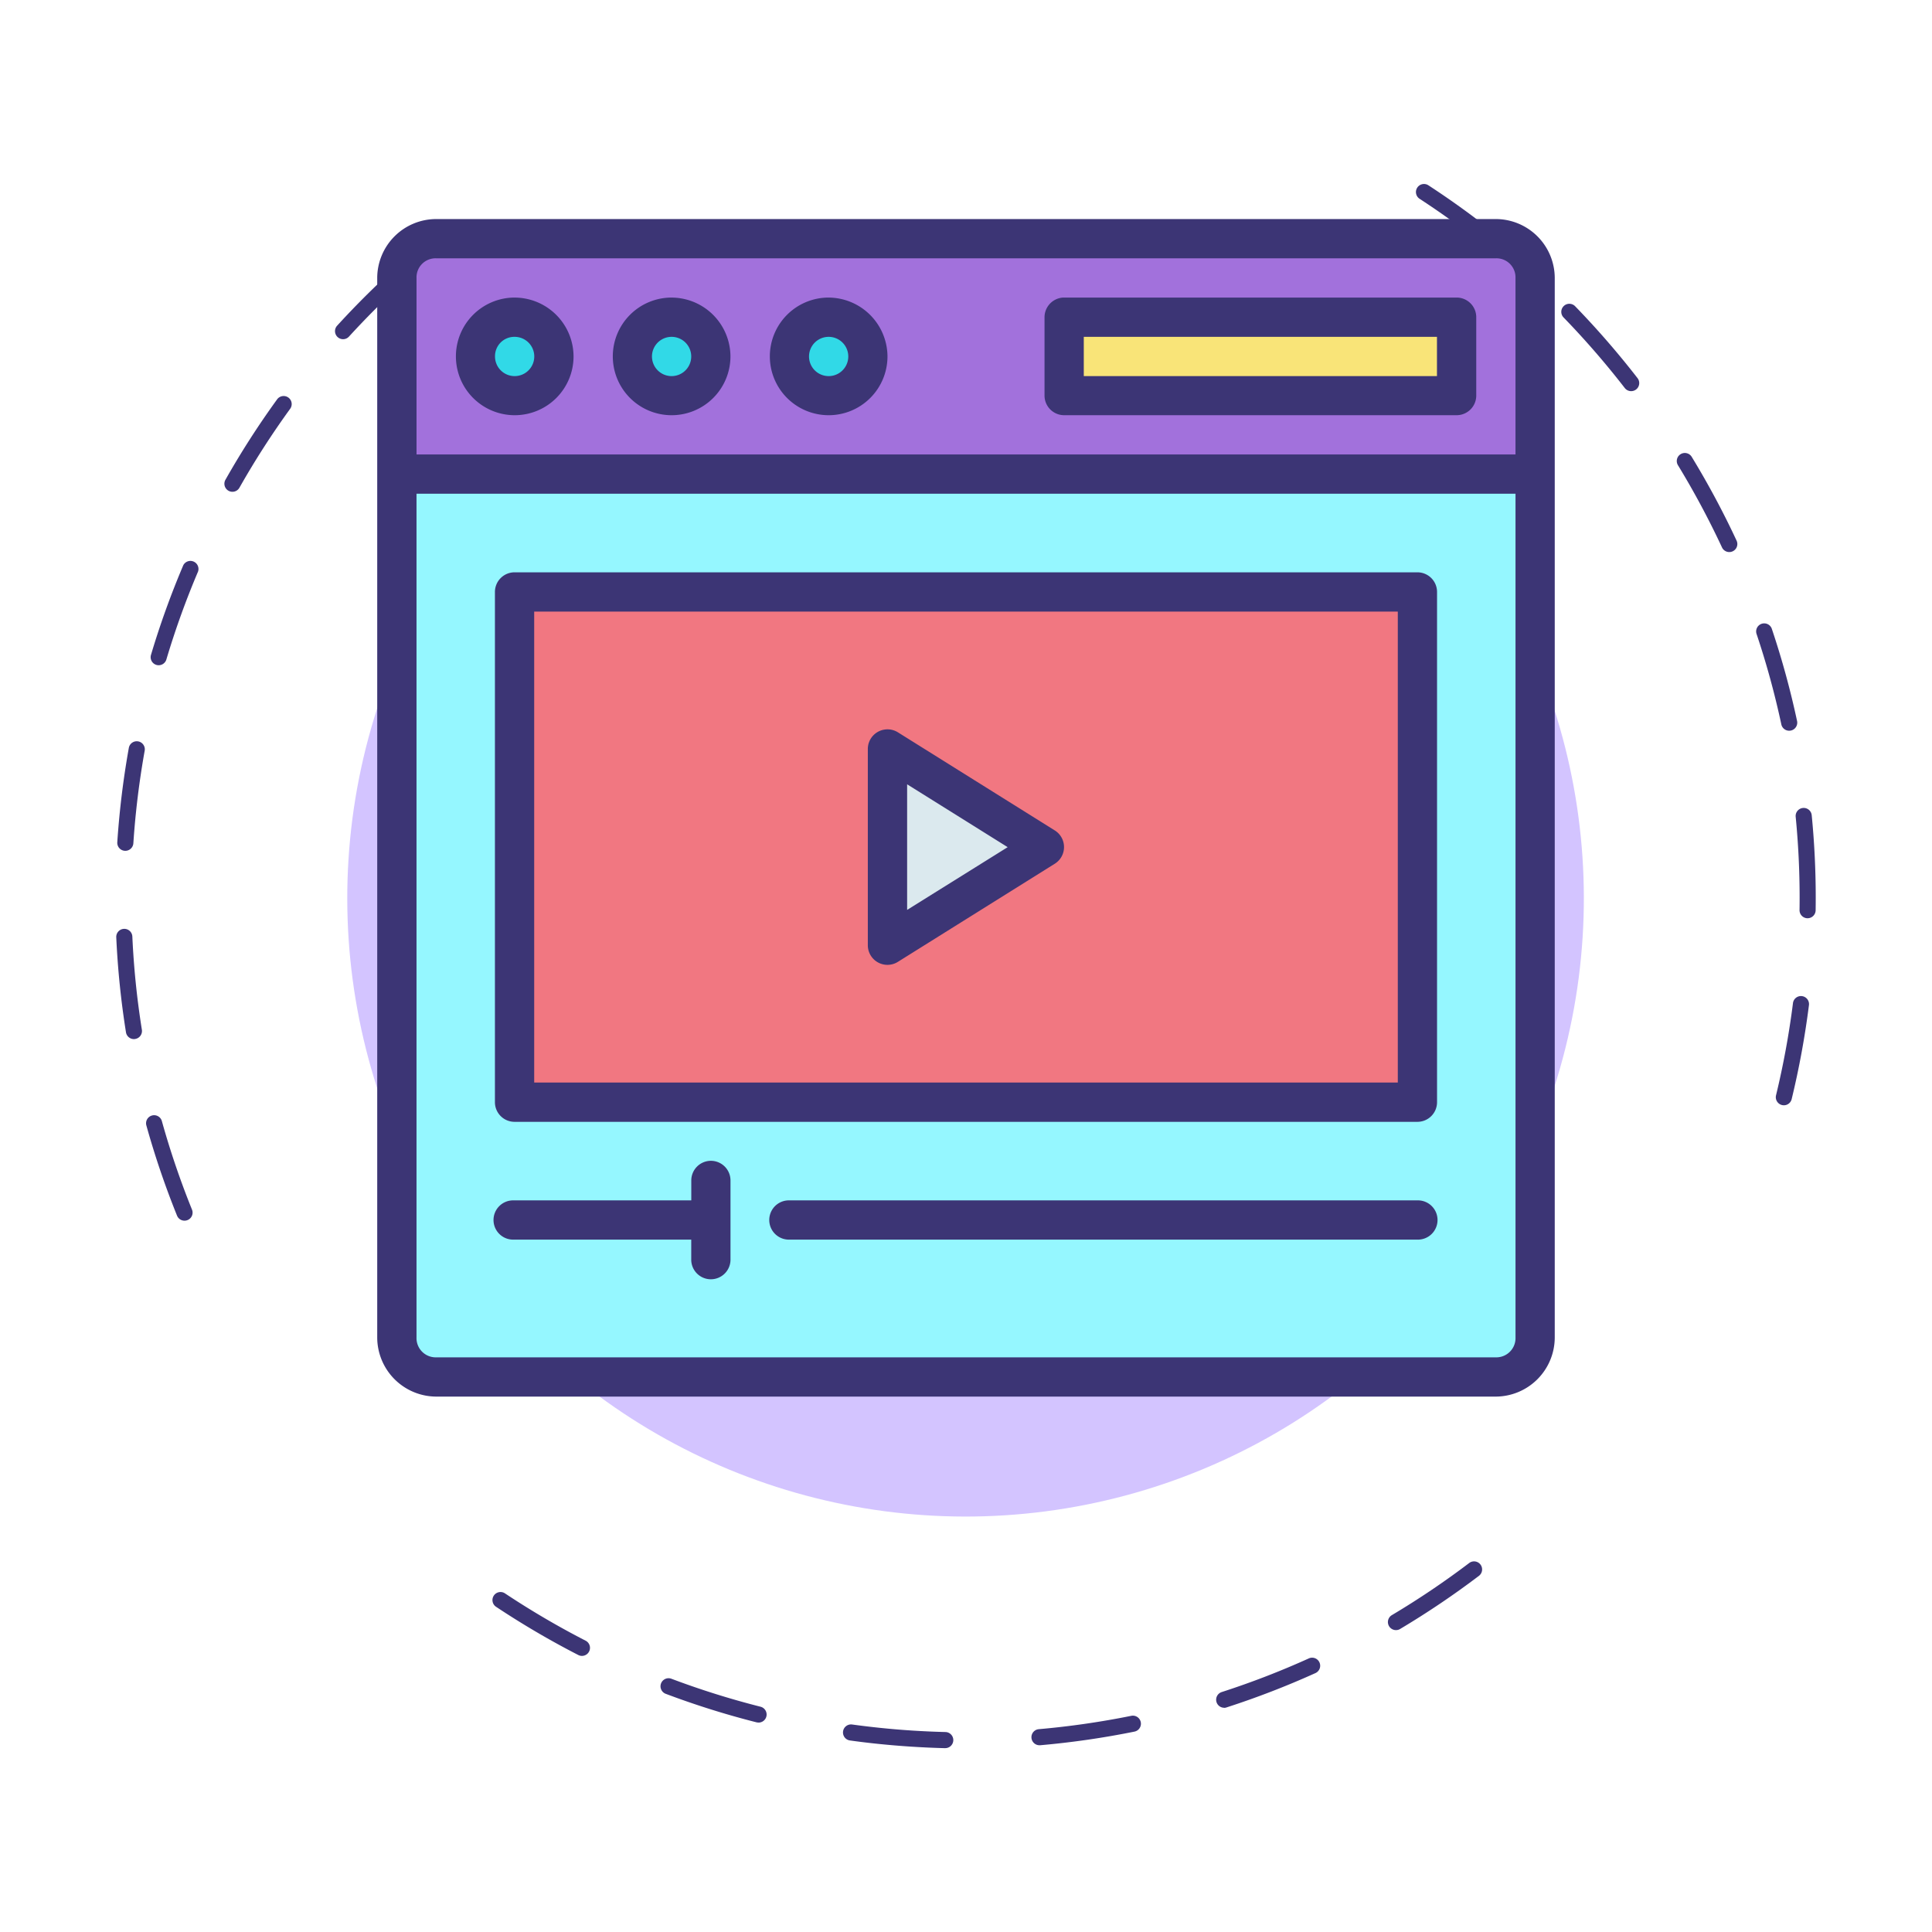 <svg xmlns="http://www.w3.org/2000/svg" width="170.071" height="170.071" viewBox="0 0 170.071 170.071">
  <g id="Grupo_56705" data-name="Grupo 56705" transform="translate(-335.914 -1244.704)">
    <rect id="Rectángulo_5540" data-name="Rectángulo 5540" width="170.071" height="170.071" transform="translate(335.914 1244.704)" fill="none"/>
    <g id="Grupo_56704" data-name="Grupo 56704">
      <circle id="Elipse_4067" data-name="Elipse 4067" cx="54.426" cy="54.426" r="54.426" transform="translate(343.941 1323.777) rotate(-45)" fill="#d3c4ff"/>
      <g id="Grupo_56699" data-name="Grupo 56699">
        <path id="Trazado_104966" data-name="Trazado 104966" d="M492.944,1342a.712.712,0,0,1-.689-.876,74.26,74.26,0,0,0,1.489-8.095.709.709,0,1,1,1.406.178,75.4,75.4,0,0,1-1.518,8.251A.709.709,0,0,1,492.944,1342Zm2.089-16.463a.711.711,0,0,1-.709-.719c.006-.366.008-.731.008-1.1,0-2.374-.117-4.772-.348-7.128a.709.709,0,0,1,1.411-.138c.236,2.4.355,4.846.355,7.266q0,.557-.008,1.116A.709.709,0,0,1,495.033,1325.535Zm-1.619-16.508a.709.709,0,0,1-.693-.561,73.206,73.206,0,0,0-2.172-7.935.709.709,0,1,1,1.344-.45,74.534,74.534,0,0,1,2.214,8.089.709.709,0,0,1-.545.841A.752.752,0,0,1,493.414,1309.027Zm-5.273-15.728a.708.708,0,0,1-.643-.409,74.281,74.281,0,0,0-3.887-7.254.709.709,0,0,1,1.21-.738,75.277,75.277,0,0,1,3.961,7.393.707.707,0,0,1-.641,1.008Zm-8.64-14.165a.709.709,0,0,1-.561-.275,74.286,74.286,0,0,0-5.393-6.218.709.709,0,0,1,1.018-.987,75.582,75.582,0,0,1,5.5,6.337.709.709,0,0,1-.56,1.143Zm-11.554-11.911a.7.7,0,0,1-.45-.162,73.8,73.8,0,0,0-6.635-4.871.709.709,0,0,1,.773-1.188,75.1,75.1,0,0,1,6.763,4.965.709.709,0,0,1-.451,1.256Z" fill="#3c3575"/>
      </g>
      <g id="Grupo_56700" data-name="Grupo 56700">
        <path id="Trazado_104967" data-name="Trazado 104967" d="M352.155,1352.158a.709.709,0,0,1-.657-.443,74.7,74.7,0,0,1-2.7-7.942.708.708,0,1,1,1.365-.38,73.357,73.357,0,0,0,2.652,7.791.707.707,0,0,1-.391.922A.7.7,0,0,1,352.155,1352.158Zm-4.452-15.984a.709.709,0,0,1-.7-.6,74.542,74.542,0,0,1-.854-8.345.709.709,0,1,1,1.416-.065,72.849,72.849,0,0,0,.838,8.186.709.709,0,0,1-.588.812A.729.729,0,0,1,347.7,1336.174Zm-.757-16.575-.047,0a.708.708,0,0,1-.66-.754c.06-.917.14-1.849.235-2.77.192-1.856.456-3.726.785-5.558a.709.709,0,0,1,1.395.25c-.322,1.8-.582,3.632-.77,5.454-.094.9-.171,1.818-.231,2.718A.71.71,0,0,1,346.946,1319.6Zm2.935-16.335a.716.716,0,0,1-.2-.029.709.709,0,0,1-.476-.882,74.83,74.83,0,0,1,2.844-7.893.709.709,0,0,1,1.3.555,73.63,73.63,0,0,0-2.79,7.743A.708.708,0,0,1,349.881,1303.264Zm6.494-15.269a.7.7,0,0,1-.348-.092.708.708,0,0,1-.268-.966,74.8,74.8,0,0,1,4.534-7.057.709.709,0,1,1,1.147.832,73.551,73.551,0,0,0-4.448,6.923A.706.706,0,0,1,356.375,1287.995Zm9.737-13.432a.71.71,0,0,1-.523-1.187c1.686-1.848,3.487-3.634,5.355-5.309q.316-.283.636-.563a.709.709,0,1,1,.934,1.066q-.314.275-.623.553c-1.833,1.643-3.6,3.4-5.255,5.208A.7.7,0,0,1,366.112,1274.563Z" fill="#3c3575"/>
      </g>
      <g id="Grupo_56701" data-name="Grupo 56701">
        <path id="Trazado_104968" data-name="Trazado 104968" d="M419.114,1398.593c-1.979-.05-3.96-.178-5.906-.379-.823-.085-1.655-.185-2.474-.3a.709.709,0,0,1,.192-1.405c.8.11,1.62.208,2.427.292,1.91.2,3.854.323,5.779.371a.709.709,0,0,1-.018,1.418Zm8.3-.257a.709.709,0,0,1-.06-1.415,73.314,73.314,0,0,0,8.144-1.176.709.709,0,0,1,.281,1.39,74.678,74.678,0,0,1-8.3,1.2C427.46,1398.335,427.439,1398.336,427.418,1398.336Zm-24.746-2a.7.7,0,0,1-.174-.022,74.59,74.59,0,0,1-8-2.515.709.709,0,0,1,.5-1.326,73.22,73.22,0,0,0,7.853,2.467.709.709,0,0,1-.174,1.4Zm41.009-1.3a.709.709,0,0,1-.218-1.383,73.276,73.276,0,0,0,7.677-2.966.709.709,0,0,1,.584,1.292,75.09,75.09,0,0,1-7.825,3.023A.72.72,0,0,1,443.681,1395.044Zm-56.536-4.566a.7.7,0,0,1-.322-.078,75.08,75.08,0,0,1-7.238-4.245.709.709,0,0,1,.785-1.181,73.61,73.61,0,0,0,7.1,4.165.709.709,0,0,1-.324,1.339ZM458.8,1388.2a.709.709,0,0,1-.364-1.318,73.624,73.624,0,0,0,6.825-4.6.709.709,0,0,1,.857,1.129,75.2,75.2,0,0,1-6.956,4.69A.7.7,0,0,1,458.8,1388.2Z" fill="#3c3575"/>
      </g>
      <g id="Grupo_56703" data-name="Grupo 56703">
        <g id="layer1">
          <path id="path15777-4" d="M471.05,1286.446h-100.2v76.015a3.448,3.448,0,0,0,3.455,3.455H467.6a3.448,3.448,0,0,0,3.455-3.455Z" fill="#95f7ff"/>
          <path id="rect2181-6" d="M374.3,1265.715a3.448,3.448,0,0,0-3.455,3.455v17.276h100.2V1269.17a3.448,3.448,0,0,0-3.455-3.455Z" fill="#a271dc"/>
          <g id="Grupo_56702" data-name="Grupo 56702">
            <path id="path2185-5" d="M384.67,1276.08a3.456,3.456,0,0,1-3.456,3.456h0a3.455,3.455,0,0,1-3.455-3.456h0a3.455,3.455,0,0,1,3.455-3.455h0a3.455,3.455,0,0,1,3.456,3.455Z" fill="#31d9e7"/>
            <path id="circle2187-5" d="M398.491,1276.08a3.456,3.456,0,0,1-3.456,3.456h0a3.455,3.455,0,0,1-3.455-3.456h0a3.455,3.455,0,0,1,3.455-3.455h0a3.455,3.455,0,0,1,3.456,3.455Z" fill="#31d9e7"/>
            <path id="circle2189-2" d="M412.311,1276.08a3.455,3.455,0,0,1-3.455,3.456h0a3.455,3.455,0,0,1-3.455-3.456h0a3.455,3.455,0,0,1,3.455-3.455h0a3.455,3.455,0,0,1,3.455,3.455Z" fill="#31d9e7"/>
          </g>
          <path id="rect2197-2" d="M429.588,1272.625H464.14v6.911H429.588Z" fill="#f9e478"/>
          <path id="rect2118" d="M381.214,1296.812h79.471v44.918H381.214Z" fill="#f17781"/>
          <path id="path2126" d="M414.039,1327.909l13.821-8.638-13.821-8.638Z" fill="#dbe9ee"/>
          <path id="path13073-4" d="M374.3,1263.987a5.2,5.2,0,0,0-5.18,5.176v93.288a5.216,5.216,0,0,0,5.18,5.193h93.3a5.213,5.213,0,0,0,5.176-5.193v-93.288a5.2,5.2,0,0,0-5.176-5.176Zm0,3.455h93.3a1.676,1.676,0,0,1,1.721,1.721v15.545H372.58v-15.545a1.676,1.676,0,0,1,1.721-1.721Zm6.91,3.456a5.178,5.178,0,1,0,5.193,5.179A5.2,5.2,0,0,0,381.211,1270.9Zm13.824,0a5.178,5.178,0,1,0,5.18,5.179A5.2,5.2,0,0,0,395.035,1270.9Zm13.825,0a5.178,5.178,0,1,0,5.179,5.179A5.212,5.212,0,0,0,408.86,1270.9Zm20.643,0a1.739,1.739,0,0,0-1.64,1.721v6.913a1.728,1.728,0,0,0,1.721,1.721h34.563a1.727,1.727,0,0,0,1.72-1.721v-6.913a1.727,1.727,0,0,0-1.72-1.721Zm-48.292,3.458a1.728,1.728,0,1,1-1.721,1.721A1.7,1.7,0,0,1,381.211,1274.356Zm13.824,0a1.728,1.728,0,0,1,0,3.456,1.728,1.728,0,1,1,0-3.456Zm13.825,0a1.728,1.728,0,0,1,0,3.456,1.728,1.728,0,1,1,0-3.456Zm22.459,0h31.09v3.456h-31.09Zm-58.739,13.811h96.743v74.284a1.69,1.69,0,0,1-1.721,1.738H374.3a1.69,1.69,0,0,1-1.721-1.738Zm8.638,6.917a1.729,1.729,0,0,0-1.735,1.721v44.932a1.728,1.728,0,0,0,1.735,1.72h79.463a1.728,1.728,0,0,0,1.735-1.72v-44.932a1.729,1.729,0,0,0-1.735-1.721Zm1.721,3.459H458.96V1340H382.939Zm31.029,10.366a1.729,1.729,0,0,0-1.66,1.72v17.283a1.728,1.728,0,0,0,2.642,1.465l13.824-8.645a1.728,1.728,0,0,0,0-2.922l-13.824-8.645a1.733,1.733,0,0,0-.982-.257Zm1.8,4.835,8.851,5.534-8.851,5.523Zm-17.3,33.145a1.729,1.729,0,0,0-1.7,1.744v1.738H381.127a1.728,1.728,0,1,0,0,3.455h15.636v1.721a1.728,1.728,0,1,0,3.455,0v-6.914A1.727,1.727,0,0,0,398.46,1346.889Zm6.938,6.937h55.283a1.728,1.728,0,1,0,0-3.455H405.315a1.728,1.728,0,0,0,.083,3.455Z" fill="#3c3575"/>
        </g>
      </g>
    </g>
  </g>
</svg>
